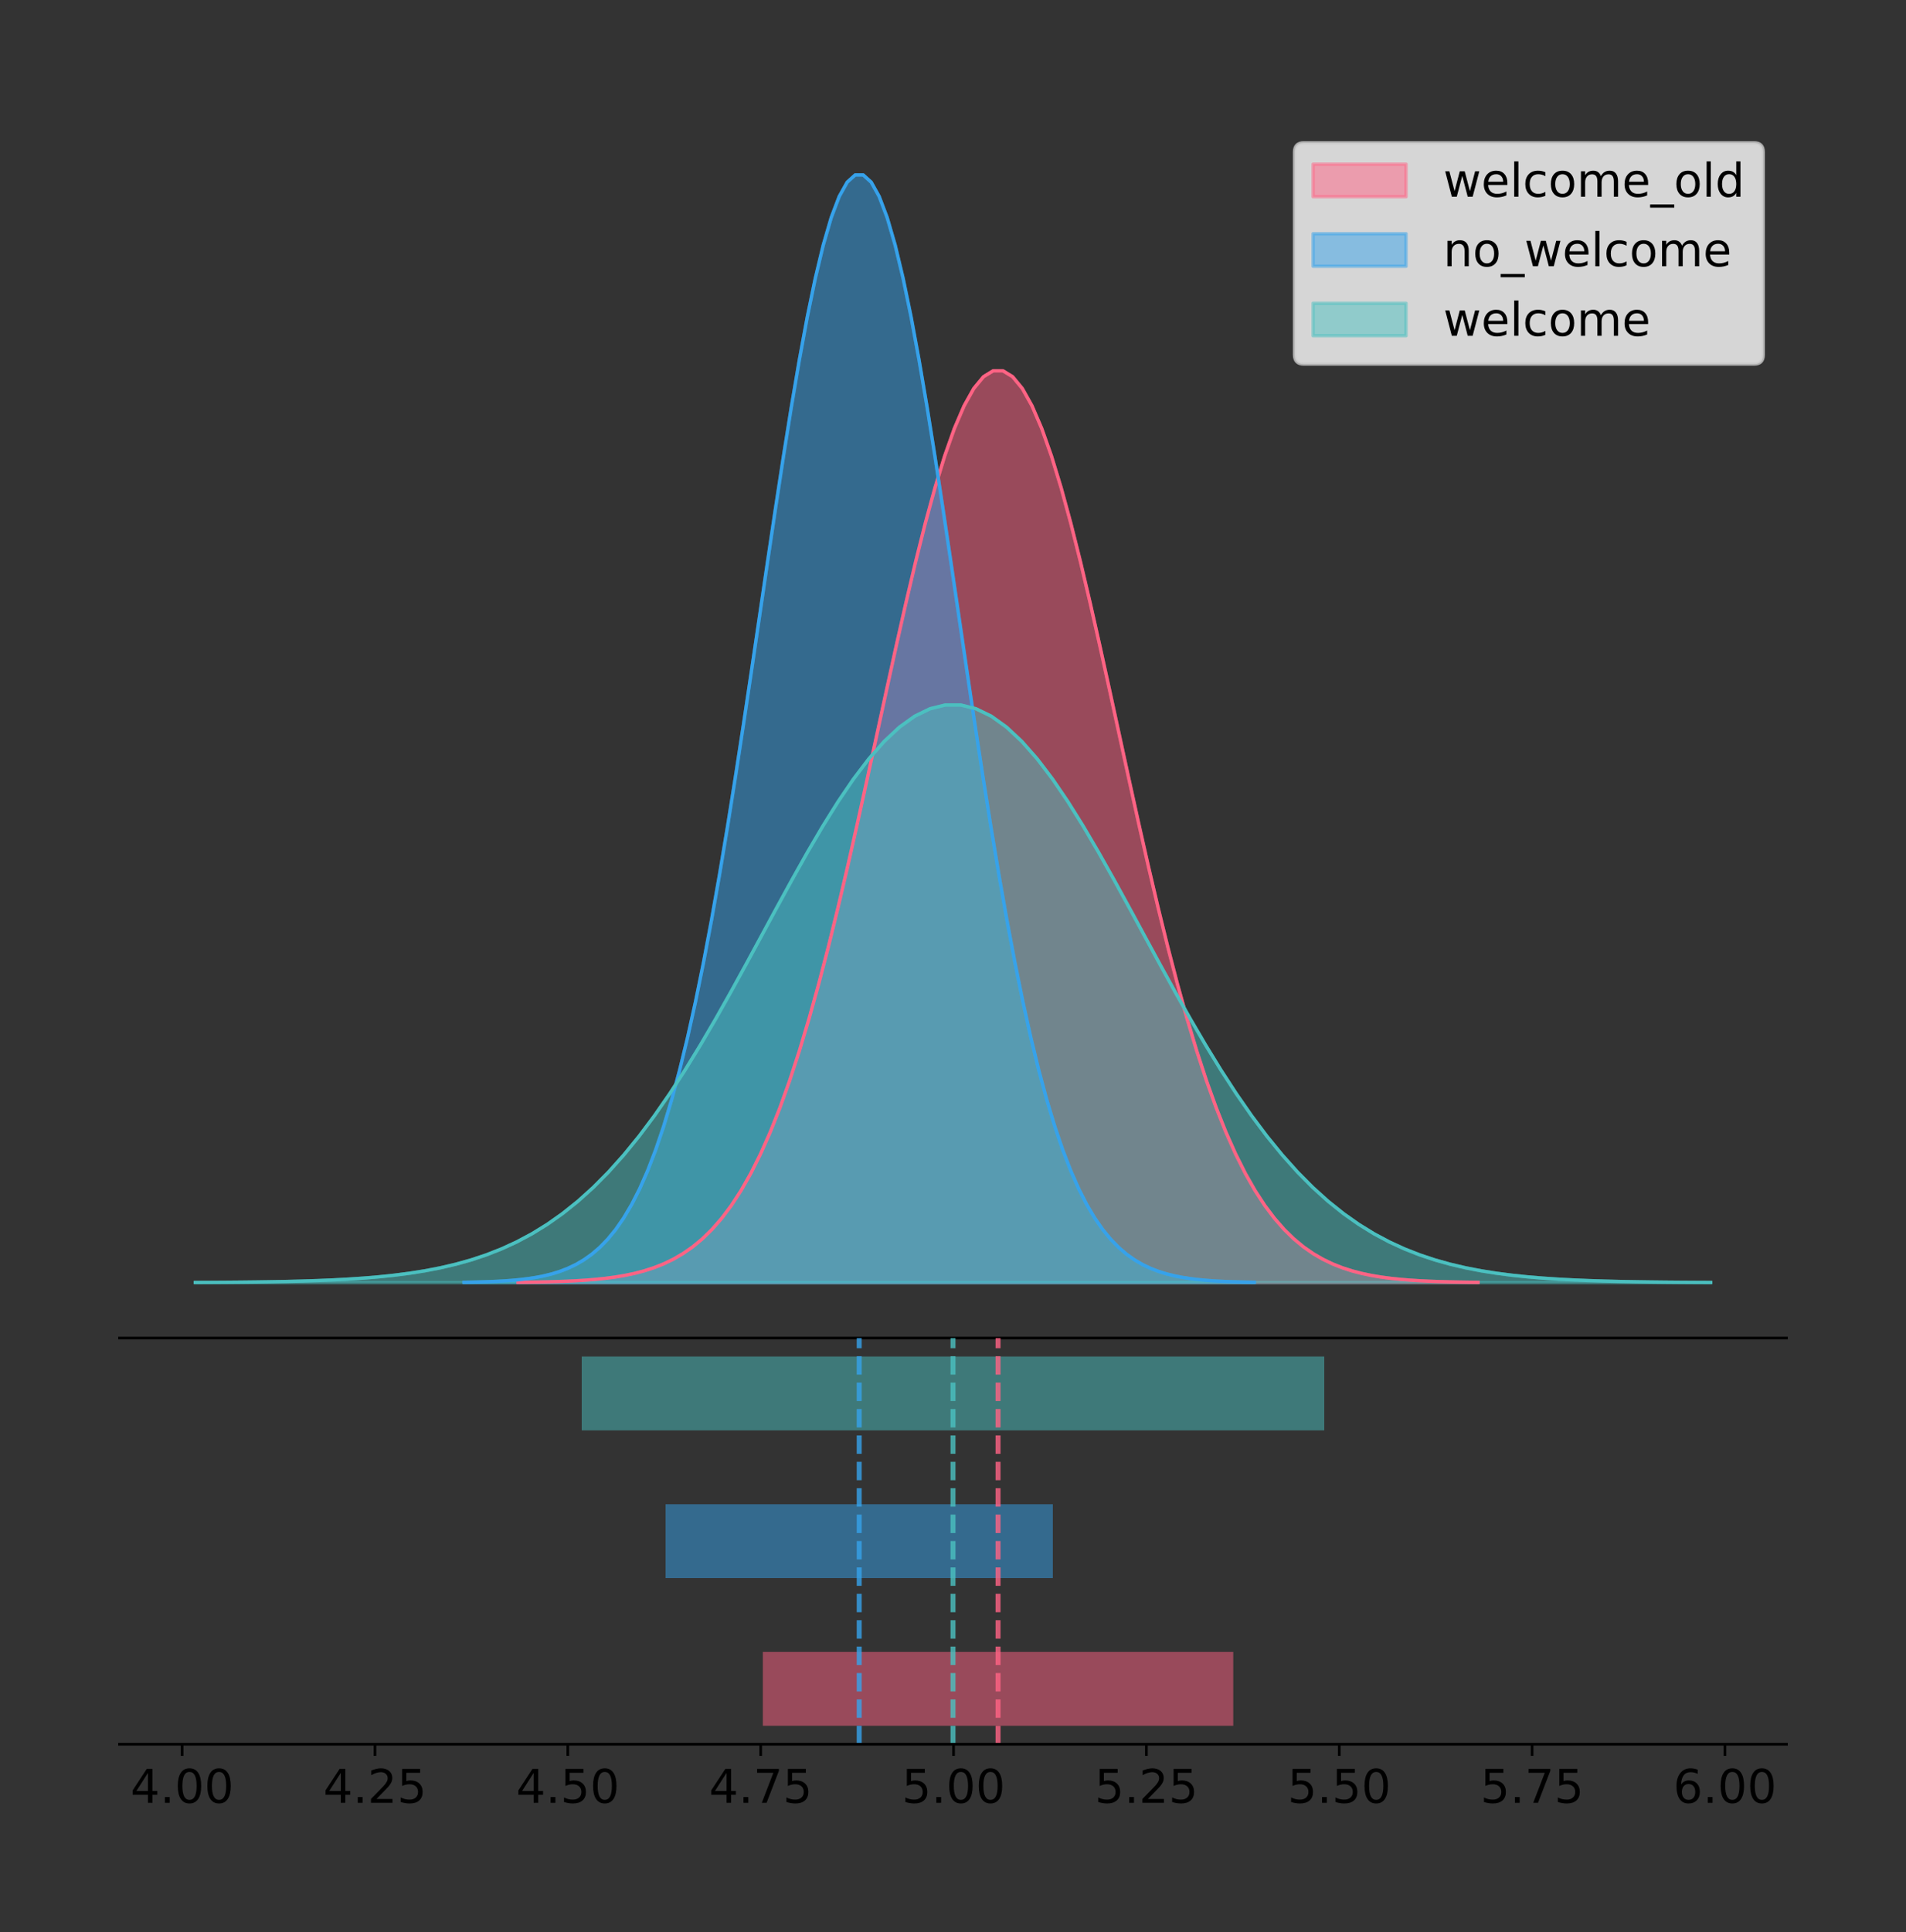 <?xml version="1.0" encoding="utf-8" standalone="no"?>
<!DOCTYPE svg PUBLIC "-//W3C//DTD SVG 1.1//EN"
  "http://www.w3.org/Graphics/SVG/1.1/DTD/svg11.dtd">
<!-- Created with matplotlib (https://matplotlib.org/) -->
<svg height="581.789pt" version="1.1" viewBox="0 0 574.2 581.789" width="574.2pt" xmlns="http://www.w3.org/2000/svg" xmlns:xlink="http://www.w3.org/1999/xlink">
 <rect x="0" y="0" width="574.2" height="581.789" fill="#333333" stroke="none"/>
 <defs>
  <style type="text/css">
*{stroke-linecap:butt;stroke-linejoin:round;}
  </style>
 </defs>
 <g id="figure_1">
  <g id="patch_1">
   <path d="M 0 581.789 
L 574.2 581.789 
L 574.2 0 
L 0 0 
z
" style="fill:none;"/>
  </g>
  <g id="axes_1">
   <g id="patch_2">
    <path d="M 36 402.93 
L 538.2 402.93 
L 538.2 36 
L 36 36 
z
" style="fill:none;"/>
   </g>
   <g id="PolyCollection_1">
    <defs>
     <path d="M 156.061 -195.538 
L 156.061 -195.63 
L 158.982 -195.665 
L 161.903 -195.712 
L 164.825 -195.774 
L 167.746 -195.857 
L 170.668 -195.966 
L 173.589 -196.108 
L 176.511 -196.293 
L 179.432 -196.531 
L 182.354 -196.836 
L 185.275 -197.223 
L 188.196 -197.712 
L 191.118 -198.324 
L 194.039 -199.086 
L 196.961 -200.026 
L 199.882 -201.179 
L 202.804 -202.581 
L 205.725 -204.275 
L 208.647 -206.305 
L 211.568 -208.721 
L 214.489 -211.573 
L 217.411 -214.917 
L 220.332 -218.804 
L 223.254 -223.29 
L 226.175 -228.426 
L 229.097 -234.257 
L 232.018 -240.827 
L 234.94 -248.166 
L 237.861 -256.297 
L 240.782 -265.227 
L 243.704 -274.949 
L 246.625 -285.439 
L 249.547 -296.651 
L 252.468 -308.523 
L 255.39 -320.966 
L 258.311 -333.873 
L 261.233 -347.116 
L 264.154 -360.545 
L 267.076 -373.995 
L 269.997 -387.285 
L 272.918 -400.224 
L 275.84 -412.614 
L 278.761 -424.255 
L 281.683 -434.953 
L 284.604 -444.519 
L 287.526 -452.782 
L 290.447 -459.59 
L 293.369 -464.814 
L 296.29 -468.353 
L 299.211 -470.141 
L 302.133 -470.141 
L 305.054 -468.353 
L 307.976 -464.814 
L 310.897 -459.59 
L 313.819 -452.782 
L 316.74 -444.519 
L 319.662 -434.953 
L 322.583 -424.255 
L 325.504 -412.614 
L 328.426 -400.224 
L 331.347 -387.285 
L 334.269 -373.995 
L 337.19 -360.545 
L 340.112 -347.116 
L 343.033 -333.873 
L 345.955 -320.966 
L 348.876 -308.523 
L 351.797 -296.651 
L 354.719 -285.439 
L 357.64 -274.949 
L 360.562 -265.227 
L 363.483 -256.297 
L 366.405 -248.166 
L 369.326 -240.827 
L 372.248 -234.257 
L 375.169 -228.426 
L 378.09 -223.29 
L 381.012 -218.804 
L 383.933 -214.917 
L 386.855 -211.573 
L 389.776 -208.721 
L 392.698 -206.305 
L 395.619 -204.275 
L 398.541 -202.581 
L 401.462 -201.179 
L 404.383 -200.026 
L 407.305 -199.086 
L 410.226 -198.324 
L 413.148 -197.712 
L 416.069 -197.223 
L 418.991 -196.836 
L 421.912 -196.531 
L 424.834 -196.293 
L 427.755 -196.108 
L 430.676 -195.966 
L 433.598 -195.857 
L 436.519 -195.774 
L 439.441 -195.712 
L 442.362 -195.665 
L 445.284 -195.63 
L 445.284 -195.538 
L 445.284 -195.538 
L 442.362 -195.538 
L 439.441 -195.538 
L 436.519 -195.538 
L 433.598 -195.538 
L 430.676 -195.538 
L 427.755 -195.538 
L 424.834 -195.538 
L 421.912 -195.538 
L 418.991 -195.538 
L 416.069 -195.538 
L 413.148 -195.538 
L 410.226 -195.538 
L 407.305 -195.538 
L 404.383 -195.538 
L 401.462 -195.538 
L 398.541 -195.538 
L 395.619 -195.538 
L 392.698 -195.538 
L 389.776 -195.538 
L 386.855 -195.538 
L 383.933 -195.538 
L 381.012 -195.538 
L 378.09 -195.538 
L 375.169 -195.538 
L 372.248 -195.538 
L 369.326 -195.538 
L 366.405 -195.538 
L 363.483 -195.538 
L 360.562 -195.538 
L 357.64 -195.538 
L 354.719 -195.538 
L 351.797 -195.538 
L 348.876 -195.538 
L 345.955 -195.538 
L 343.033 -195.538 
L 340.112 -195.538 
L 337.19 -195.538 
L 334.269 -195.538 
L 331.347 -195.538 
L 328.426 -195.538 
L 325.504 -195.538 
L 322.583 -195.538 
L 319.662 -195.538 
L 316.74 -195.538 
L 313.819 -195.538 
L 310.897 -195.538 
L 307.976 -195.538 
L 305.054 -195.538 
L 302.133 -195.538 
L 299.211 -195.538 
L 296.29 -195.538 
L 293.369 -195.538 
L 290.447 -195.538 
L 287.526 -195.538 
L 284.604 -195.538 
L 281.683 -195.538 
L 278.761 -195.538 
L 275.84 -195.538 
L 272.918 -195.538 
L 269.997 -195.538 
L 267.076 -195.538 
L 264.154 -195.538 
L 261.233 -195.538 
L 258.311 -195.538 
L 255.39 -195.538 
L 252.468 -195.538 
L 249.547 -195.538 
L 246.625 -195.538 
L 243.704 -195.538 
L 240.782 -195.538 
L 237.861 -195.538 
L 234.94 -195.538 
L 232.018 -195.538 
L 229.097 -195.538 
L 226.175 -195.538 
L 223.254 -195.538 
L 220.332 -195.538 
L 217.411 -195.538 
L 214.489 -195.538 
L 211.568 -195.538 
L 208.647 -195.538 
L 205.725 -195.538 
L 202.804 -195.538 
L 199.882 -195.538 
L 196.961 -195.538 
L 194.039 -195.538 
L 191.118 -195.538 
L 188.196 -195.538 
L 185.275 -195.538 
L 182.354 -195.538 
L 179.432 -195.538 
L 176.511 -195.538 
L 173.589 -195.538 
L 170.668 -195.538 
L 167.746 -195.538 
L 164.825 -195.538 
L 161.903 -195.538 
L 158.982 -195.538 
L 156.061 -195.538 
z
" id="m66340aa6ba" style="stroke:#ff6384;stroke-opacity:0.5;"/>
    </defs>
    <g clip-path="url(#p5fffc0d10b)">
     <use style="fill:#ff6384;fill-opacity:0.5;stroke:#ff6384;stroke-opacity:0.5;" x="0" xlink:href="#m66340aa6ba" y="581.789"/>
    </g>
   </g>
   <g id="PolyCollection_2">
    <defs>
     <path d="M 139.794 -195.538 
L 139.794 -195.65 
L 142.199 -195.692 
L 144.603 -195.749 
L 147.008 -195.825 
L 149.413 -195.925 
L 151.818 -196.058 
L 154.223 -196.23 
L 156.628 -196.455 
L 159.033 -196.744 
L 161.438 -197.115 
L 163.843 -197.585 
L 166.248 -198.179 
L 168.653 -198.923 
L 171.058 -199.848 
L 173.463 -200.99 
L 175.868 -202.39 
L 178.273 -204.093 
L 180.678 -206.151 
L 183.083 -208.617 
L 185.488 -211.552 
L 187.893 -215.017 
L 190.298 -219.078 
L 192.703 -223.801 
L 195.108 -229.25 
L 197.513 -235.488 
L 199.918 -242.572 
L 202.323 -250.552 
L 204.728 -259.468 
L 207.133 -269.344 
L 209.538 -280.192 
L 211.943 -292.002 
L 214.348 -304.744 
L 216.753 -318.365 
L 219.158 -332.786 
L 221.563 -347.901 
L 223.968 -363.58 
L 226.373 -379.667 
L 228.778 -395.98 
L 231.183 -412.318 
L 233.588 -428.462 
L 235.993 -444.18 
L 238.398 -459.23 
L 240.803 -473.372 
L 243.208 -486.366 
L 245.613 -497.987 
L 248.018 -508.025 
L 250.423 -516.294 
L 252.828 -522.64 
L 255.233 -526.94 
L 257.638 -529.111 
L 260.043 -529.111 
L 262.448 -526.94 
L 264.853 -522.64 
L 267.258 -516.294 
L 269.663 -508.025 
L 272.068 -497.987 
L 274.473 -486.366 
L 276.878 -473.372 
L 279.283 -459.23 
L 281.688 -444.18 
L 284.093 -428.462 
L 286.498 -412.318 
L 288.903 -395.98 
L 291.307 -379.667 
L 293.712 -363.58 
L 296.117 -347.901 
L 298.522 -332.786 
L 300.927 -318.365 
L 303.332 -304.744 
L 305.737 -292.002 
L 308.142 -280.192 
L 310.547 -269.344 
L 312.952 -259.468 
L 315.357 -250.552 
L 317.762 -242.572 
L 320.167 -235.488 
L 322.572 -229.25 
L 324.977 -223.801 
L 327.382 -219.078 
L 329.787 -215.017 
L 332.192 -211.552 
L 334.597 -208.617 
L 337.002 -206.151 
L 339.407 -204.093 
L 341.812 -202.39 
L 344.217 -200.99 
L 346.622 -199.848 
L 349.027 -198.923 
L 351.432 -198.179 
L 353.837 -197.585 
L 356.242 -197.115 
L 358.647 -196.744 
L 361.052 -196.455 
L 363.457 -196.23 
L 365.862 -196.058 
L 368.267 -195.925 
L 370.672 -195.825 
L 373.077 -195.749 
L 375.482 -195.692 
L 377.887 -195.65 
L 377.887 -195.538 
L 377.887 -195.538 
L 375.482 -195.538 
L 373.077 -195.538 
L 370.672 -195.538 
L 368.267 -195.538 
L 365.862 -195.538 
L 363.457 -195.538 
L 361.052 -195.538 
L 358.647 -195.538 
L 356.242 -195.538 
L 353.837 -195.538 
L 351.432 -195.538 
L 349.027 -195.538 
L 346.622 -195.538 
L 344.217 -195.538 
L 341.812 -195.538 
L 339.407 -195.538 
L 337.002 -195.538 
L 334.597 -195.538 
L 332.192 -195.538 
L 329.787 -195.538 
L 327.382 -195.538 
L 324.977 -195.538 
L 322.572 -195.538 
L 320.167 -195.538 
L 317.762 -195.538 
L 315.357 -195.538 
L 312.952 -195.538 
L 310.547 -195.538 
L 308.142 -195.538 
L 305.737 -195.538 
L 303.332 -195.538 
L 300.927 -195.538 
L 298.522 -195.538 
L 296.117 -195.538 
L 293.712 -195.538 
L 291.307 -195.538 
L 288.903 -195.538 
L 286.498 -195.538 
L 284.093 -195.538 
L 281.688 -195.538 
L 279.283 -195.538 
L 276.878 -195.538 
L 274.473 -195.538 
L 272.068 -195.538 
L 269.663 -195.538 
L 267.258 -195.538 
L 264.853 -195.538 
L 262.448 -195.538 
L 260.043 -195.538 
L 257.638 -195.538 
L 255.233 -195.538 
L 252.828 -195.538 
L 250.423 -195.538 
L 248.018 -195.538 
L 245.613 -195.538 
L 243.208 -195.538 
L 240.803 -195.538 
L 238.398 -195.538 
L 235.993 -195.538 
L 233.588 -195.538 
L 231.183 -195.538 
L 228.778 -195.538 
L 226.373 -195.538 
L 223.968 -195.538 
L 221.563 -195.538 
L 219.158 -195.538 
L 216.753 -195.538 
L 214.348 -195.538 
L 211.943 -195.538 
L 209.538 -195.538 
L 207.133 -195.538 
L 204.728 -195.538 
L 202.323 -195.538 
L 199.918 -195.538 
L 197.513 -195.538 
L 195.108 -195.538 
L 192.703 -195.538 
L 190.298 -195.538 
L 187.893 -195.538 
L 185.488 -195.538 
L 183.083 -195.538 
L 180.678 -195.538 
L 178.273 -195.538 
L 175.868 -195.538 
L 173.463 -195.538 
L 171.058 -195.538 
L 168.653 -195.538 
L 166.248 -195.538 
L 163.843 -195.538 
L 161.438 -195.538 
L 159.033 -195.538 
L 156.628 -195.538 
L 154.223 -195.538 
L 151.818 -195.538 
L 149.413 -195.538 
L 147.008 -195.538 
L 144.603 -195.538 
L 142.199 -195.538 
L 139.794 -195.538 
z
" id="mc4a1e2bea5" style="stroke:#36a2eb;stroke-opacity:0.5;"/>
    </defs>
    <g clip-path="url(#p5fffc0d10b)">
     <use style="fill:#36a2eb;fill-opacity:0.5;stroke:#36a2eb;stroke-opacity:0.5;" x="0" xlink:href="#mc4a1e2bea5" y="581.789"/>
    </g>
   </g>
   <g id="PolyCollection_3">
    <defs>
     <path d="M 58.827 -195.538 
L 58.827 -195.596 
L 63.439 -195.618 
L 68.05 -195.648 
L 72.662 -195.688 
L 77.274 -195.74 
L 81.885 -195.809 
L 86.497 -195.899 
L 91.108 -196.016 
L 95.72 -196.167 
L 100.331 -196.36 
L 104.943 -196.606 
L 109.555 -196.915 
L 114.166 -197.303 
L 118.778 -197.786 
L 123.389 -198.381 
L 128.001 -199.111 
L 132.612 -200 
L 137.224 -201.073 
L 141.836 -202.359 
L 146.447 -203.889 
L 151.059 -205.696 
L 155.67 -207.814 
L 160.282 -210.277 
L 164.893 -213.119 
L 169.505 -216.372 
L 174.117 -220.067 
L 178.728 -224.229 
L 183.34 -228.878 
L 187.951 -234.029 
L 192.563 -239.686 
L 197.174 -245.845 
L 201.786 -252.49 
L 206.398 -259.594 
L 211.009 -267.114 
L 215.621 -274.997 
L 220.232 -283.174 
L 224.844 -291.563 
L 229.455 -300.071 
L 234.067 -308.591 
L 238.679 -317.011 
L 243.29 -325.207 
L 247.902 -333.056 
L 252.513 -340.431 
L 257.125 -347.208 
L 261.736 -353.268 
L 266.348 -358.503 
L 270.96 -362.816 
L 275.571 -366.125 
L 280.183 -368.368 
L 284.794 -369.5 
L 289.406 -369.5 
L 294.017 -368.368 
L 298.629 -366.125 
L 303.24 -362.816 
L 307.852 -358.503 
L 312.464 -353.268 
L 317.075 -347.208 
L 321.687 -340.431 
L 326.298 -333.056 
L 330.91 -325.207 
L 335.521 -317.011 
L 340.133 -308.591 
L 344.745 -300.071 
L 349.356 -291.563 
L 353.968 -283.174 
L 358.579 -274.997 
L 363.191 -267.114 
L 367.802 -259.594 
L 372.414 -252.49 
L 377.026 -245.845 
L 381.637 -239.686 
L 386.249 -234.029 
L 390.86 -228.878 
L 395.472 -224.229 
L 400.083 -220.067 
L 404.695 -216.372 
L 409.307 -213.119 
L 413.918 -210.277 
L 418.53 -207.814 
L 423.141 -205.696 
L 427.753 -203.889 
L 432.364 -202.359 
L 436.976 -201.073 
L 441.588 -200 
L 446.199 -199.111 
L 450.811 -198.381 
L 455.422 -197.786 
L 460.034 -197.303 
L 464.645 -196.915 
L 469.257 -196.606 
L 473.869 -196.36 
L 478.48 -196.167 
L 483.092 -196.016 
L 487.703 -195.899 
L 492.315 -195.809 
L 496.926 -195.74 
L 501.538 -195.688 
L 506.15 -195.648 
L 510.761 -195.618 
L 515.373 -195.596 
L 515.373 -195.538 
L 515.373 -195.538 
L 510.761 -195.538 
L 506.15 -195.538 
L 501.538 -195.538 
L 496.926 -195.538 
L 492.315 -195.538 
L 487.703 -195.538 
L 483.092 -195.538 
L 478.48 -195.538 
L 473.869 -195.538 
L 469.257 -195.538 
L 464.645 -195.538 
L 460.034 -195.538 
L 455.422 -195.538 
L 450.811 -195.538 
L 446.199 -195.538 
L 441.588 -195.538 
L 436.976 -195.538 
L 432.364 -195.538 
L 427.753 -195.538 
L 423.141 -195.538 
L 418.53 -195.538 
L 413.918 -195.538 
L 409.307 -195.538 
L 404.695 -195.538 
L 400.083 -195.538 
L 395.472 -195.538 
L 390.86 -195.538 
L 386.249 -195.538 
L 381.637 -195.538 
L 377.026 -195.538 
L 372.414 -195.538 
L 367.802 -195.538 
L 363.191 -195.538 
L 358.579 -195.538 
L 353.968 -195.538 
L 349.356 -195.538 
L 344.745 -195.538 
L 340.133 -195.538 
L 335.521 -195.538 
L 330.91 -195.538 
L 326.298 -195.538 
L 321.687 -195.538 
L 317.075 -195.538 
L 312.464 -195.538 
L 307.852 -195.538 
L 303.24 -195.538 
L 298.629 -195.538 
L 294.017 -195.538 
L 289.406 -195.538 
L 284.794 -195.538 
L 280.183 -195.538 
L 275.571 -195.538 
L 270.96 -195.538 
L 266.348 -195.538 
L 261.736 -195.538 
L 257.125 -195.538 
L 252.513 -195.538 
L 247.902 -195.538 
L 243.29 -195.538 
L 238.679 -195.538 
L 234.067 -195.538 
L 229.455 -195.538 
L 224.844 -195.538 
L 220.232 -195.538 
L 215.621 -195.538 
L 211.009 -195.538 
L 206.398 -195.538 
L 201.786 -195.538 
L 197.174 -195.538 
L 192.563 -195.538 
L 187.951 -195.538 
L 183.34 -195.538 
L 178.728 -195.538 
L 174.117 -195.538 
L 169.505 -195.538 
L 164.893 -195.538 
L 160.282 -195.538 
L 155.67 -195.538 
L 151.059 -195.538 
L 146.447 -195.538 
L 141.836 -195.538 
L 137.224 -195.538 
L 132.612 -195.538 
L 128.001 -195.538 
L 123.389 -195.538 
L 118.778 -195.538 
L 114.166 -195.538 
L 109.555 -195.538 
L 104.943 -195.538 
L 100.331 -195.538 
L 95.72 -195.538 
L 91.108 -195.538 
L 86.497 -195.538 
L 81.885 -195.538 
L 77.274 -195.538 
L 72.662 -195.538 
L 68.05 -195.538 
L 63.439 -195.538 
L 58.827 -195.538 
z
" id="m32e5b83464" style="stroke:#4bc0c0;stroke-opacity:0.5;"/>
    </defs>
    <g clip-path="url(#p5fffc0d10b)">
     <use style="fill:#4bc0c0;fill-opacity:0.5;stroke:#4bc0c0;stroke-opacity:0.5;" x="0" xlink:href="#m32e5b83464" y="581.789"/>
    </g>
   </g>
   <g id="line2d_1">
    <path clip-path="url(#p5fffc0d10b)" d="M 156.061 386.159 
L 158.982 386.124 
L 161.903 386.078 
L 164.825 386.015 
L 167.746 385.933 
L 170.668 385.824 
L 173.589 385.681 
L 176.511 385.496 
L 179.432 385.258 
L 182.354 384.953 
L 185.275 384.566 
L 188.196 384.077 
L 191.118 383.465 
L 194.039 382.703 
L 196.961 381.763 
L 199.882 380.611 
L 202.804 379.208 
L 205.725 377.515 
L 208.647 375.485 
L 211.568 373.069 
L 214.489 370.216 
L 217.411 366.873 
L 220.332 362.985 
L 223.254 358.499 
L 226.175 353.364 
L 229.097 347.532 
L 232.018 340.963 
L 234.94 333.623 
L 237.861 325.493 
L 240.782 316.563 
L 243.704 306.84 
L 246.625 296.351 
L 249.547 285.138 
L 252.468 273.267 
L 255.39 260.823 
L 258.311 247.916 
L 261.233 234.673 
L 264.154 221.244 
L 267.076 207.794 
L 269.997 194.504 
L 272.918 181.565 
L 275.84 169.175 
L 278.761 157.534 
L 281.683 146.837 
L 284.604 137.27 
L 287.526 129.007 
L 290.447 122.199 
L 293.369 116.976 
L 296.29 113.436 
L 299.211 111.649 
L 302.133 111.649 
L 305.054 113.436 
L 307.976 116.976 
L 310.897 122.199 
L 313.819 129.007 
L 316.74 137.27 
L 319.662 146.837 
L 322.583 157.534 
L 325.504 169.175 
L 328.426 181.565 
L 331.347 194.504 
L 334.269 207.794 
L 337.19 221.244 
L 340.112 234.673 
L 343.033 247.916 
L 345.955 260.823 
L 348.876 273.267 
L 351.797 285.138 
L 354.719 296.351 
L 357.64 306.84 
L 360.562 316.563 
L 363.483 325.493 
L 366.405 333.623 
L 369.326 340.963 
L 372.248 347.532 
L 375.169 353.364 
L 378.09 358.499 
L 381.012 362.985 
L 383.933 366.873 
L 386.855 370.216 
L 389.776 373.069 
L 392.698 375.485 
L 395.619 377.515 
L 398.541 379.208 
L 401.462 380.611 
L 404.383 381.763 
L 407.305 382.703 
L 410.226 383.465 
L 413.148 384.077 
L 416.069 384.566 
L 418.991 384.953 
L 421.912 385.258 
L 424.834 385.496 
L 427.755 385.681 
L 430.676 385.824 
L 433.598 385.933 
L 436.519 386.015 
L 439.441 386.078 
L 442.362 386.124 
L 445.284 386.159 
" style="fill:none;stroke:#ff6384;stroke-linecap:square;"/>
   </g>
   <g id="line2d_2">
    <path clip-path="url(#p5fffc0d10b)" d="M 139.794 386.139 
L 142.199 386.097 
L 144.603 386.04 
L 147.008 385.965 
L 149.413 385.864 
L 151.818 385.732 
L 154.223 385.559 
L 156.628 385.334 
L 159.033 385.045 
L 161.438 384.675 
L 163.843 384.204 
L 166.248 383.61 
L 168.653 382.867 
L 171.058 381.941 
L 173.463 380.799 
L 175.868 379.399 
L 178.273 377.696 
L 180.678 375.639 
L 183.083 373.172 
L 185.488 370.238 
L 187.893 366.772 
L 190.298 362.711 
L 192.703 357.989 
L 195.108 352.539 
L 197.513 346.301 
L 199.918 339.217 
L 202.323 331.237 
L 204.728 322.322 
L 207.133 312.445 
L 209.538 301.597 
L 211.943 289.787 
L 214.348 277.045 
L 216.753 263.424 
L 219.158 249.004 
L 221.563 233.888 
L 223.968 218.209 
L 226.373 202.123 
L 228.778 185.809 
L 231.183 169.471 
L 233.588 153.327 
L 235.993 137.61 
L 238.398 122.559 
L 240.803 108.418 
L 243.208 95.423 
L 245.613 83.803 
L 248.018 73.765 
L 250.423 65.495 
L 252.828 59.15 
L 255.233 54.85 
L 257.638 52.679 
L 260.043 52.679 
L 262.448 54.85 
L 264.853 59.15 
L 267.258 65.495 
L 269.663 73.765 
L 272.068 83.803 
L 274.473 95.423 
L 276.878 108.418 
L 279.283 122.559 
L 281.688 137.61 
L 284.093 153.327 
L 286.498 169.471 
L 288.903 185.809 
L 291.307 202.123 
L 293.712 218.209 
L 296.117 233.888 
L 298.522 249.004 
L 300.927 263.424 
L 303.332 277.045 
L 305.737 289.787 
L 308.142 301.597 
L 310.547 312.445 
L 312.952 322.322 
L 315.357 331.237 
L 317.762 339.217 
L 320.167 346.301 
L 322.572 352.539 
L 324.977 357.989 
L 327.382 362.711 
L 329.787 366.772 
L 332.192 370.238 
L 334.597 373.172 
L 337.002 375.639 
L 339.407 377.696 
L 341.812 379.399 
L 344.217 380.799 
L 346.622 381.941 
L 349.027 382.867 
L 351.432 383.61 
L 353.837 384.204 
L 356.242 384.675 
L 358.647 385.045 
L 361.052 385.334 
L 363.457 385.559 
L 365.862 385.732 
L 368.267 385.864 
L 370.672 385.965 
L 373.077 386.04 
L 375.482 386.097 
L 377.887 386.139 
" style="fill:none;stroke:#36a2eb;stroke-linecap:square;"/>
   </g>
   <g id="line2d_3">
    <path clip-path="url(#p5fffc0d10b)" d="M 58.827 386.193 
L 63.439 386.171 
L 68.05 386.141 
L 72.662 386.102 
L 77.274 386.049 
L 81.885 385.98 
L 86.497 385.89 
L 91.108 385.773 
L 95.72 385.622 
L 100.331 385.429 
L 104.943 385.184 
L 109.555 384.874 
L 114.166 384.486 
L 118.778 384.004 
L 123.389 383.408 
L 128.001 382.678 
L 132.612 381.79 
L 137.224 380.717 
L 141.836 379.431 
L 146.447 377.9 
L 151.059 376.093 
L 155.67 373.975 
L 160.282 371.512 
L 164.893 368.67 
L 169.505 365.417 
L 174.117 361.722 
L 178.728 357.561 
L 183.34 352.911 
L 187.951 347.761 
L 192.563 342.103 
L 197.174 335.944 
L 201.786 329.299 
L 206.398 322.196 
L 211.009 314.675 
L 215.621 306.792 
L 220.232 298.615 
L 224.844 290.226 
L 229.455 281.719 
L 234.067 273.198 
L 238.679 264.779 
L 243.29 256.582 
L 247.902 248.733 
L 252.513 241.358 
L 257.125 234.581 
L 261.736 228.521 
L 266.348 223.286 
L 270.96 218.974 
L 275.571 215.664 
L 280.183 213.422 
L 284.794 212.29 
L 289.406 212.29 
L 294.017 213.422 
L 298.629 215.664 
L 303.24 218.974 
L 307.852 223.286 
L 312.464 228.521 
L 317.075 234.581 
L 321.687 241.358 
L 326.298 248.733 
L 330.91 256.582 
L 335.521 264.779 
L 340.133 273.198 
L 344.745 281.719 
L 349.356 290.226 
L 353.968 298.615 
L 358.579 306.792 
L 363.191 314.675 
L 367.802 322.196 
L 372.414 329.299 
L 377.026 335.944 
L 381.637 342.103 
L 386.249 347.761 
L 390.86 352.911 
L 395.472 357.561 
L 400.083 361.722 
L 404.695 365.417 
L 409.307 368.67 
L 413.918 371.512 
L 418.53 373.975 
L 423.141 376.093 
L 427.753 377.9 
L 432.364 379.431 
L 436.976 380.717 
L 441.588 381.79 
L 446.199 382.678 
L 450.811 383.408 
L 455.422 384.004 
L 460.034 384.486 
L 464.645 384.874 
L 469.257 385.184 
L 473.869 385.429 
L 478.48 385.622 
L 483.092 385.773 
L 487.703 385.89 
L 492.315 385.98 
L 496.926 386.049 
L 501.538 386.102 
L 506.15 386.141 
L 510.761 386.171 
L 515.373 386.193 
" style="fill:none;stroke:#4bc0c0;stroke-linecap:square;"/>
   </g>
   <g id="patch_3">
    <path d="M 36 402.93 
L 538.2 402.93 
" style="fill:none;stroke:#000000;stroke-linecap:square;stroke-linejoin:miter;stroke-width:0.8;"/>
   </g>
   <g id="legend_1">
    <g id="patch_4">
     <path d="M 392.788 109.627 
L 528.4 109.627 
Q 531.2 109.627 531.2 106.827 
L 531.2 45.8 
Q 531.2 43 528.4 43 
L 392.788 43 
Q 389.988 43 389.988 45.8 
L 389.988 106.827 
Q 389.988 109.627 392.788 109.627 
z
" style="fill:#ffffff;opacity:0.8;stroke:#cccccc;stroke-linejoin:miter;"/>
    </g>
    <g id="patch_5">
     <path d="M 395.588 59.238 
L 423.588 59.238 
L 423.588 49.438 
L 395.588 49.438 
z
" style="fill:#ff6384;opacity:0.5;stroke:#ff6384;stroke-linejoin:miter;"/>
    </g>
    <g id="text_1">
     <!-- welcome_old -->
     <defs>
      <path d="M 4.203 54.688 
L 13.188 54.688 
L 24.422 12.016 
L 35.594 54.688 
L 46.188 54.688 
L 57.422 12.016 
L 68.609 54.688 
L 77.594 54.688 
L 63.281 0 
L 52.688 0 
L 40.922 44.828 
L 29.109 0 
L 18.5 0 
z
" id="DejaVuSans-119"/>
      <path d="M 56.203 29.594 
L 56.203 25.203 
L 14.891 25.203 
Q 15.484 15.922 20.484 11.062 
Q 25.484 6.203 34.422 6.203 
Q 39.594 6.203 44.453 7.469 
Q 49.312 8.734 54.109 11.281 
L 54.109 2.781 
Q 49.266 0.734 44.188 -0.344 
Q 39.109 -1.422 33.891 -1.422 
Q 20.797 -1.422 13.156 6.188 
Q 5.516 13.812 5.516 26.812 
Q 5.516 40.234 12.766 48.109 
Q 20.016 56 32.328 56 
Q 43.359 56 49.781 48.891 
Q 56.203 41.797 56.203 29.594 
z
M 47.219 32.234 
Q 47.125 39.594 43.094 43.984 
Q 39.062 48.391 32.422 48.391 
Q 24.906 48.391 20.391 44.141 
Q 15.875 39.891 15.188 32.172 
z
" id="DejaVuSans-101"/>
      <path d="M 9.422 75.984 
L 18.406 75.984 
L 18.406 0 
L 9.422 0 
z
" id="DejaVuSans-108"/>
      <path d="M 48.781 52.594 
L 48.781 44.188 
Q 44.969 46.297 41.141 47.344 
Q 37.312 48.391 33.406 48.391 
Q 24.656 48.391 19.812 42.844 
Q 14.984 37.312 14.984 27.297 
Q 14.984 17.281 19.812 11.734 
Q 24.656 6.203 33.406 6.203 
Q 37.312 6.203 41.141 7.25 
Q 44.969 8.297 48.781 10.406 
L 48.781 2.094 
Q 45.016 0.344 40.984 -0.531 
Q 36.969 -1.422 32.422 -1.422 
Q 20.062 -1.422 12.781 6.344 
Q 5.516 14.109 5.516 27.297 
Q 5.516 40.672 12.859 48.328 
Q 20.219 56 33.016 56 
Q 37.156 56 41.109 55.141 
Q 45.062 54.297 48.781 52.594 
z
" id="DejaVuSans-99"/>
      <path d="M 30.609 48.391 
Q 23.391 48.391 19.188 42.75 
Q 14.984 37.109 14.984 27.297 
Q 14.984 17.484 19.156 11.844 
Q 23.344 6.203 30.609 6.203 
Q 37.797 6.203 41.984 11.859 
Q 46.188 17.531 46.188 27.297 
Q 46.188 37.016 41.984 42.703 
Q 37.797 48.391 30.609 48.391 
z
M 30.609 56 
Q 42.328 56 49.016 48.375 
Q 55.719 40.766 55.719 27.297 
Q 55.719 13.875 49.016 6.219 
Q 42.328 -1.422 30.609 -1.422 
Q 18.844 -1.422 12.172 6.219 
Q 5.516 13.875 5.516 27.297 
Q 5.516 40.766 12.172 48.375 
Q 18.844 56 30.609 56 
z
" id="DejaVuSans-111"/>
      <path d="M 52 44.188 
Q 55.375 50.25 60.062 53.125 
Q 64.75 56 71.094 56 
Q 79.641 56 84.281 50.016 
Q 88.922 44.047 88.922 33.016 
L 88.922 0 
L 79.891 0 
L 79.891 32.719 
Q 79.891 40.578 77.094 44.375 
Q 74.312 48.188 68.609 48.188 
Q 61.625 48.188 57.562 43.547 
Q 53.516 38.922 53.516 30.906 
L 53.516 0 
L 44.484 0 
L 44.484 32.719 
Q 44.484 40.625 41.703 44.406 
Q 38.922 48.188 33.109 48.188 
Q 26.219 48.188 22.156 43.531 
Q 18.109 38.875 18.109 30.906 
L 18.109 0 
L 9.078 0 
L 9.078 54.688 
L 18.109 54.688 
L 18.109 46.188 
Q 21.188 51.219 25.484 53.609 
Q 29.781 56 35.688 56 
Q 41.656 56 45.828 52.969 
Q 50 49.953 52 44.188 
z
" id="DejaVuSans-109"/>
      <path d="M 50.984 -16.609 
L 50.984 -23.578 
L -0.984 -23.578 
L -0.984 -16.609 
z
" id="DejaVuSans-95"/>
      <path d="M 45.406 46.391 
L 45.406 75.984 
L 54.391 75.984 
L 54.391 0 
L 45.406 0 
L 45.406 8.203 
Q 42.578 3.328 38.25 0.953 
Q 33.938 -1.422 27.875 -1.422 
Q 17.969 -1.422 11.734 6.484 
Q 5.516 14.406 5.516 27.297 
Q 5.516 40.188 11.734 48.094 
Q 17.969 56 27.875 56 
Q 33.938 56 38.25 53.625 
Q 42.578 51.266 45.406 46.391 
z
M 14.797 27.297 
Q 14.797 17.391 18.875 11.75 
Q 22.953 6.109 30.078 6.109 
Q 37.203 6.109 41.297 11.75 
Q 45.406 17.391 45.406 27.297 
Q 45.406 37.203 41.297 42.844 
Q 37.203 48.484 30.078 48.484 
Q 22.953 48.484 18.875 42.844 
Q 14.797 37.203 14.797 27.297 
z
" id="DejaVuSans-100"/>
     </defs>
     <g transform="translate(434.788 59.238)scale(0.14 -0.14)">
      <use xlink:href="#DejaVuSans-119"/>
      <use x="81.787" xlink:href="#DejaVuSans-101"/>
      <use x="143.311" xlink:href="#DejaVuSans-108"/>
      <use x="171.094" xlink:href="#DejaVuSans-99"/>
      <use x="226.074" xlink:href="#DejaVuSans-111"/>
      <use x="287.256" xlink:href="#DejaVuSans-109"/>
      <use x="384.668" xlink:href="#DejaVuSans-101"/>
      <use x="446.191" xlink:href="#DejaVuSans-95"/>
      <use x="496.191" xlink:href="#DejaVuSans-111"/>
      <use x="557.373" xlink:href="#DejaVuSans-108"/>
      <use x="585.156" xlink:href="#DejaVuSans-100"/>
     </g>
    </g>
    <g id="patch_6">
     <path d="M 395.588 80.177 
L 423.588 80.177 
L 423.588 70.377 
L 395.588 70.377 
z
" style="fill:#36a2eb;opacity:0.5;stroke:#36a2eb;stroke-linejoin:miter;"/>
    </g>
    <g id="text_2">
     <!-- no_welcome -->
     <defs>
      <path d="M 54.891 33.016 
L 54.891 0 
L 45.906 0 
L 45.906 32.719 
Q 45.906 40.484 42.875 44.328 
Q 39.844 48.188 33.797 48.188 
Q 26.516 48.188 22.312 43.547 
Q 18.109 38.922 18.109 30.906 
L 18.109 0 
L 9.078 0 
L 9.078 54.688 
L 18.109 54.688 
L 18.109 46.188 
Q 21.344 51.125 25.703 53.562 
Q 30.078 56 35.797 56 
Q 45.219 56 50.047 50.172 
Q 54.891 44.344 54.891 33.016 
z
" id="DejaVuSans-110"/>
     </defs>
     <g transform="translate(434.788 80.177)scale(0.14 -0.14)">
      <use xlink:href="#DejaVuSans-110"/>
      <use x="63.379" xlink:href="#DejaVuSans-111"/>
      <use x="124.561" xlink:href="#DejaVuSans-95"/>
      <use x="174.561" xlink:href="#DejaVuSans-119"/>
      <use x="256.348" xlink:href="#DejaVuSans-101"/>
      <use x="317.871" xlink:href="#DejaVuSans-108"/>
      <use x="345.654" xlink:href="#DejaVuSans-99"/>
      <use x="400.635" xlink:href="#DejaVuSans-111"/>
      <use x="461.816" xlink:href="#DejaVuSans-109"/>
      <use x="559.229" xlink:href="#DejaVuSans-101"/>
     </g>
    </g>
    <g id="patch_7">
     <path d="M 395.588 101.115 
L 423.588 101.115 
L 423.588 91.315 
L 395.588 91.315 
z
" style="fill:#4bc0c0;opacity:0.5;stroke:#4bc0c0;stroke-linejoin:miter;"/>
    </g>
    <g id="text_3">
     <!-- welcome -->
     <g transform="translate(434.788 101.115)scale(0.14 -0.14)">
      <use xlink:href="#DejaVuSans-119"/>
      <use x="81.787" xlink:href="#DejaVuSans-101"/>
      <use x="143.311" xlink:href="#DejaVuSans-108"/>
      <use x="171.094" xlink:href="#DejaVuSans-99"/>
      <use x="226.074" xlink:href="#DejaVuSans-111"/>
      <use x="287.256" xlink:href="#DejaVuSans-109"/>
      <use x="384.668" xlink:href="#DejaVuSans-101"/>
     </g>
    </g>
   </g>
  </g>
  <g id="axes_2">
   <g id="patch_8">
    <path d="M 36 525.24 
L 538.2 525.24 
L 538.2 402.93 
L 36 402.93 
z
" style="fill:none;"/>
   </g>
   <g id="patch_9">
    <path clip-path="url(#pfcf623136c)" d="M 229.812 519.68 
L 371.532 519.68 
L 371.532 497.442 
L 229.812 497.442 
z
" style="fill:#ff6384;opacity:0.5;"/>
   </g>
   <g id="patch_10">
    <path clip-path="url(#pfcf623136c)" d="M 200.507 475.204 
L 317.173 475.204 
L 317.173 452.966 
L 200.507 452.966 
z
" style="fill:#36a2eb;opacity:0.5;"/>
   </g>
   <g id="patch_11">
    <path clip-path="url(#pfcf623136c)" d="M 175.246 430.728 
L 398.954 430.728 
L 398.954 408.49 
L 175.246 408.49 
z
" style="fill:#4bc0c0;opacity:0.5;"/>
   </g>
   <g id="matplotlib.axis_1">
    <g id="xtick_1">
     <g id="line2d_4">
      <defs>
       <path d="M 0 0 
L 0 3.5 
" id="mba41c700f1" style="stroke:#000000;stroke-width:0.8;"/>
      </defs>
      <g>
       <use style="stroke:#000000;stroke-width:0.8;" x="54.863" xlink:href="#mba41c700f1" y="525.24"/>
      </g>
     </g>
     <g id="text_4">
      <!-- 4.00 -->
      <defs>
       <path d="M 37.797 64.312 
L 12.891 25.391 
L 37.797 25.391 
z
M 35.203 72.906 
L 47.609 72.906 
L 47.609 25.391 
L 58.016 25.391 
L 58.016 17.188 
L 47.609 17.188 
L 47.609 0 
L 37.797 0 
L 37.797 17.188 
L 4.891 17.188 
L 4.891 26.703 
z
" id="DejaVuSans-52"/>
       <path d="M 10.688 12.406 
L 21 12.406 
L 21 0 
L 10.688 0 
z
" id="DejaVuSans-46"/>
       <path d="M 31.781 66.406 
Q 24.172 66.406 20.328 58.906 
Q 16.5 51.422 16.5 36.375 
Q 16.5 21.391 20.328 13.891 
Q 24.172 6.391 31.781 6.391 
Q 39.453 6.391 43.281 13.891 
Q 47.125 21.391 47.125 36.375 
Q 47.125 51.422 43.281 58.906 
Q 39.453 66.406 31.781 66.406 
z
M 31.781 74.219 
Q 44.047 74.219 50.516 64.516 
Q 56.984 54.828 56.984 36.375 
Q 56.984 17.969 50.516 8.266 
Q 44.047 -1.422 31.781 -1.422 
Q 19.531 -1.422 13.062 8.266 
Q 6.594 17.969 6.594 36.375 
Q 6.594 54.828 13.062 64.516 
Q 19.531 74.219 31.781 74.219 
z
" id="DejaVuSans-48"/>
      </defs>
      <g transform="translate(39.277 542.878)scale(0.14 -0.14)">
       <use xlink:href="#DejaVuSans-52"/>
       <use x="63.623" xlink:href="#DejaVuSans-46"/>
       <use x="95.41" xlink:href="#DejaVuSans-48"/>
       <use x="159.033" xlink:href="#DejaVuSans-48"/>
      </g>
     </g>
    </g>
    <g id="xtick_2">
     <g id="line2d_5">
      <g>
       <use style="stroke:#000000;stroke-width:0.8;" x="112.963" xlink:href="#mba41c700f1" y="525.24"/>
      </g>
     </g>
     <g id="text_5">
      <!-- 4.25 -->
      <defs>
       <path d="M 19.188 8.297 
L 53.609 8.297 
L 53.609 0 
L 7.328 0 
L 7.328 8.297 
Q 12.938 14.109 22.625 23.891 
Q 32.328 33.688 34.812 36.531 
Q 39.547 41.844 41.422 45.531 
Q 43.312 49.219 43.312 52.781 
Q 43.312 58.594 39.234 62.25 
Q 35.156 65.922 28.609 65.922 
Q 23.969 65.922 18.812 64.312 
Q 13.672 62.703 7.812 59.422 
L 7.812 69.391 
Q 13.766 71.781 18.938 73 
Q 24.125 74.219 28.422 74.219 
Q 39.75 74.219 46.484 68.547 
Q 53.219 62.891 53.219 53.422 
Q 53.219 48.922 51.531 44.891 
Q 49.859 40.875 45.406 35.406 
Q 44.188 33.984 37.641 27.219 
Q 31.109 20.453 19.188 8.297 
z
" id="DejaVuSans-50"/>
       <path d="M 10.797 72.906 
L 49.516 72.906 
L 49.516 64.594 
L 19.828 64.594 
L 19.828 46.734 
Q 21.969 47.469 24.109 47.828 
Q 26.266 48.188 28.422 48.188 
Q 40.625 48.188 47.75 41.5 
Q 54.891 34.812 54.891 23.391 
Q 54.891 11.625 47.562 5.094 
Q 40.234 -1.422 26.906 -1.422 
Q 22.312 -1.422 17.547 -0.641 
Q 12.797 0.141 7.719 1.703 
L 7.719 11.625 
Q 12.109 9.234 16.797 8.062 
Q 21.484 6.891 26.703 6.891 
Q 35.156 6.891 40.078 11.328 
Q 45.016 15.766 45.016 23.391 
Q 45.016 31 40.078 35.438 
Q 35.156 39.891 26.703 39.891 
Q 22.75 39.891 18.812 39.016 
Q 14.891 38.141 10.797 36.281 
z
" id="DejaVuSans-53"/>
      </defs>
      <g transform="translate(97.377 542.878)scale(0.14 -0.14)">
       <use xlink:href="#DejaVuSans-52"/>
       <use x="63.623" xlink:href="#DejaVuSans-46"/>
       <use x="95.41" xlink:href="#DejaVuSans-50"/>
       <use x="159.033" xlink:href="#DejaVuSans-53"/>
      </g>
     </g>
    </g>
    <g id="xtick_3">
     <g id="line2d_6">
      <g>
       <use style="stroke:#000000;stroke-width:0.8;" x="171.063" xlink:href="#mba41c700f1" y="525.24"/>
      </g>
     </g>
     <g id="text_6">
      <!-- 4.50 -->
      <g transform="translate(155.477 542.878)scale(0.14 -0.14)">
       <use xlink:href="#DejaVuSans-52"/>
       <use x="63.623" xlink:href="#DejaVuSans-46"/>
       <use x="95.41" xlink:href="#DejaVuSans-53"/>
       <use x="159.033" xlink:href="#DejaVuSans-48"/>
      </g>
     </g>
    </g>
    <g id="xtick_4">
     <g id="line2d_7">
      <g>
       <use style="stroke:#000000;stroke-width:0.8;" x="229.163" xlink:href="#mba41c700f1" y="525.24"/>
      </g>
     </g>
     <g id="text_7">
      <!-- 4.75 -->
      <defs>
       <path d="M 8.203 72.906 
L 55.078 72.906 
L 55.078 68.703 
L 28.609 0 
L 18.312 0 
L 43.219 64.594 
L 8.203 64.594 
z
" id="DejaVuSans-55"/>
      </defs>
      <g transform="translate(213.577 542.878)scale(0.14 -0.14)">
       <use xlink:href="#DejaVuSans-52"/>
       <use x="63.623" xlink:href="#DejaVuSans-46"/>
       <use x="95.41" xlink:href="#DejaVuSans-55"/>
       <use x="159.033" xlink:href="#DejaVuSans-53"/>
      </g>
     </g>
    </g>
    <g id="xtick_5">
     <g id="line2d_8">
      <g>
       <use style="stroke:#000000;stroke-width:0.8;" x="287.263" xlink:href="#mba41c700f1" y="525.24"/>
      </g>
     </g>
     <g id="text_8">
      <!-- 5.00 -->
      <g transform="translate(271.677 542.878)scale(0.14 -0.14)">
       <use xlink:href="#DejaVuSans-53"/>
       <use x="63.623" xlink:href="#DejaVuSans-46"/>
       <use x="95.41" xlink:href="#DejaVuSans-48"/>
       <use x="159.033" xlink:href="#DejaVuSans-48"/>
      </g>
     </g>
    </g>
    <g id="xtick_6">
     <g id="line2d_9">
      <g>
       <use style="stroke:#000000;stroke-width:0.8;" x="345.363" xlink:href="#mba41c700f1" y="525.24"/>
      </g>
     </g>
     <g id="text_9">
      <!-- 5.25 -->
      <g transform="translate(329.777 542.878)scale(0.14 -0.14)">
       <use xlink:href="#DejaVuSans-53"/>
       <use x="63.623" xlink:href="#DejaVuSans-46"/>
       <use x="95.41" xlink:href="#DejaVuSans-50"/>
       <use x="159.033" xlink:href="#DejaVuSans-53"/>
      </g>
     </g>
    </g>
    <g id="xtick_7">
     <g id="line2d_10">
      <g>
       <use style="stroke:#000000;stroke-width:0.8;" x="403.462" xlink:href="#mba41c700f1" y="525.24"/>
      </g>
     </g>
     <g id="text_10">
      <!-- 5.50 -->
      <g transform="translate(387.877 542.878)scale(0.14 -0.14)">
       <use xlink:href="#DejaVuSans-53"/>
       <use x="63.623" xlink:href="#DejaVuSans-46"/>
       <use x="95.41" xlink:href="#DejaVuSans-53"/>
       <use x="159.033" xlink:href="#DejaVuSans-48"/>
      </g>
     </g>
    </g>
    <g id="xtick_8">
     <g id="line2d_11">
      <g>
       <use style="stroke:#000000;stroke-width:0.8;" x="461.562" xlink:href="#mba41c700f1" y="525.24"/>
      </g>
     </g>
     <g id="text_11">
      <!-- 5.75 -->
      <g transform="translate(445.976 542.878)scale(0.14 -0.14)">
       <use xlink:href="#DejaVuSans-53"/>
       <use x="63.623" xlink:href="#DejaVuSans-46"/>
       <use x="95.41" xlink:href="#DejaVuSans-55"/>
       <use x="159.033" xlink:href="#DejaVuSans-53"/>
      </g>
     </g>
    </g>
    <g id="xtick_9">
     <g id="line2d_12">
      <g>
       <use style="stroke:#000000;stroke-width:0.8;" x="519.662" xlink:href="#mba41c700f1" y="525.24"/>
      </g>
     </g>
     <g id="text_12">
      <!-- 6.00 -->
      <defs>
       <path d="M 33.016 40.375 
Q 26.375 40.375 22.484 35.828 
Q 18.609 31.297 18.609 23.391 
Q 18.609 15.531 22.484 10.953 
Q 26.375 6.391 33.016 6.391 
Q 39.656 6.391 43.531 10.953 
Q 47.406 15.531 47.406 23.391 
Q 47.406 31.297 43.531 35.828 
Q 39.656 40.375 33.016 40.375 
z
M 52.594 71.297 
L 52.594 62.312 
Q 48.875 64.062 45.094 64.984 
Q 41.312 65.922 37.594 65.922 
Q 27.828 65.922 22.672 59.328 
Q 17.531 52.734 16.797 39.406 
Q 19.672 43.656 24.016 45.922 
Q 28.375 48.188 33.594 48.188 
Q 44.578 48.188 50.953 41.516 
Q 57.328 34.859 57.328 23.391 
Q 57.328 12.156 50.688 5.359 
Q 44.047 -1.422 33.016 -1.422 
Q 20.359 -1.422 13.672 8.266 
Q 6.984 17.969 6.984 36.375 
Q 6.984 53.656 15.188 63.938 
Q 23.391 74.219 37.203 74.219 
Q 40.922 74.219 44.703 73.484 
Q 48.484 72.75 52.594 71.297 
z
" id="DejaVuSans-54"/>
      </defs>
      <g transform="translate(504.076 542.878)scale(0.14 -0.14)">
       <use xlink:href="#DejaVuSans-54"/>
       <use x="63.623" xlink:href="#DejaVuSans-46"/>
       <use x="95.41" xlink:href="#DejaVuSans-48"/>
       <use x="159.033" xlink:href="#DejaVuSans-48"/>
      </g>
     </g>
    </g>
   </g>
   <g id="line2d_13">
    <path clip-path="url(#pfcf623136c)" d="M 300.672 525.24 
L 300.672 402.93 
" style="fill:none;stroke:#ff6384;stroke-dasharray:5.55,2.4;stroke-dashoffset:0;stroke-opacity:0.8;stroke-width:1.5;"/>
   </g>
   <g id="line2d_14">
    <path clip-path="url(#pfcf623136c)" d="M 258.84 525.24 
L 258.84 402.93 
" style="fill:none;stroke:#36a2eb;stroke-dasharray:5.55,2.4;stroke-dashoffset:0;stroke-opacity:0.8;stroke-width:1.5;"/>
   </g>
   <g id="line2d_15">
    <path clip-path="url(#pfcf623136c)" d="M 287.1 525.24 
L 287.1 402.93 
" style="fill:none;stroke:#4bc0c0;stroke-dasharray:5.55,2.4;stroke-dashoffset:0;stroke-opacity:0.8;stroke-width:1.5;"/>
   </g>
   <g id="patch_12">
    <path d="M 36 525.24 
L 538.2 525.24 
" style="fill:none;stroke:#000000;stroke-linecap:square;stroke-linejoin:miter;stroke-width:0.8;"/>
   </g>
  </g>
 </g>
 <defs>
  <clipPath id="p5fffc0d10b">
   <rect height="366.93" width="502.2" x="36" y="36"/>
  </clipPath>
  <clipPath id="pfcf623136c">
   <rect height="122.31" width="502.2" x="36" y="402.93"/>
  </clipPath>
 </defs>
</svg>
